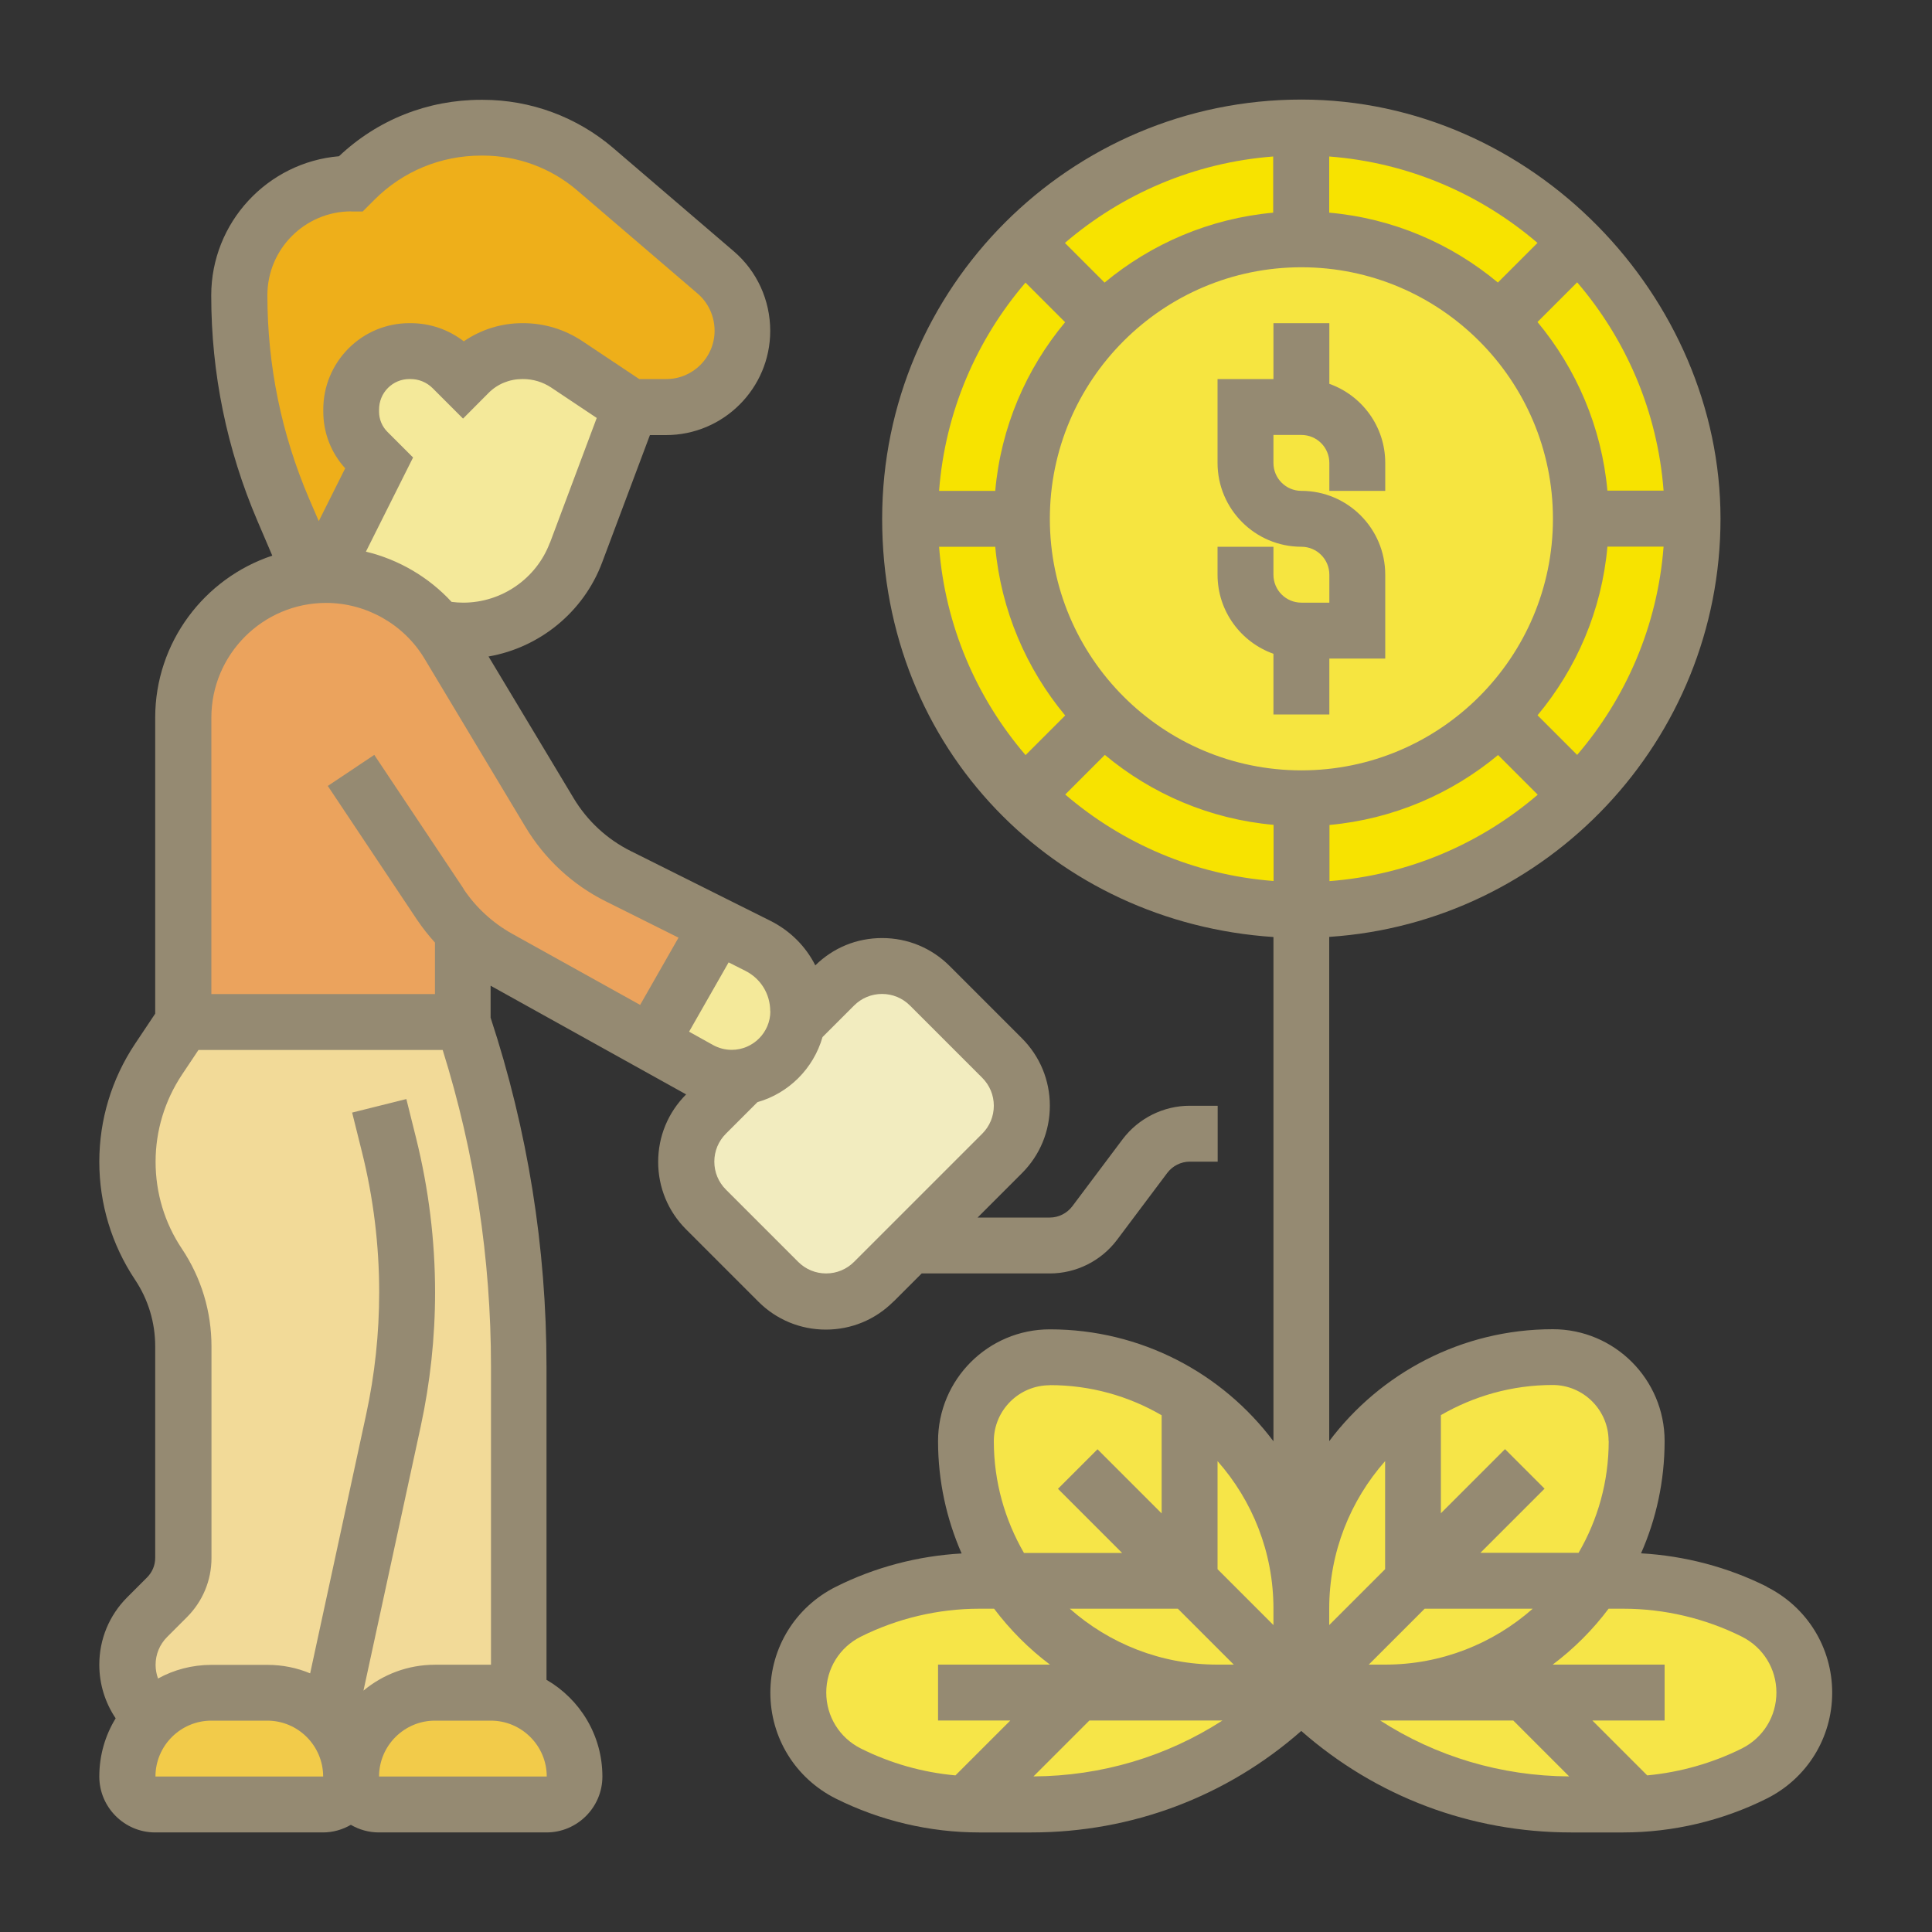 <?xml version="1.0" encoding="UTF-8"?>
<svg id="new" xmlns="http://www.w3.org/2000/svg" viewBox="0 0 150 150">
  <rect x="0" y="0" width="150" height="150" fill="#333333" stroke="none"/>
  <defs>
    <style>
      .cls-1 {
        fill: #f6e540;
      }

      .cls-2 {
        fill: #f7e300;
      }

      .cls-3 {
        fill: #f6e548;
      }

      .cls-4 {
        fill: #958a72;
      }

      .cls-5 {
        fill: #eeaf1a;
      }

      .cls-6 {
        fill: #f4e99a;
      }

      .cls-7 {
        fill: #f2da98;
      }

      .cls-8 {
        fill: #eba35d;
      }

      .cls-9 {
        fill: #f2cb4a;
      }

      .cls-10 {
        fill: #f2ecbf;
      }
    </style>
  </defs>
  <g>
    <path class="cls-5" d="M57.1,23.18c.36,.77,.55,1.62,.55,2.51,0,3.27-2.65,5.92-5.92,5.92h-2.76s-3.06-2.04-4.98-3.32c-1-.66-2.16-1.02-3.37-1.02h-.05c-1.57,0-3.07,.62-4.18,1.73l-.44,.44-.82-.82c-.86-.86-2.03-1.35-3.25-1.35h-.09c-2.49,0-4.51,2.02-4.51,4.53v.16c0,1.16,.46,2.28,1.29,3.1l.88,.88-4.34,8.68c-.31,0-.61,.02-.91,.05l-2.18-5.1c-1.13-2.63-1.98-5.36-2.56-8.15-.57-2.79-.86-5.64-.86-8.5,0-2.4,.97-4.57,2.54-6.14,1.57-1.57,3.74-2.54,6.14-2.54l.28-.28c2.6-2.6,6.12-4.05,9.81-4.05h.14c3.2,0,6.29,1.14,8.72,3.23l9.35,8.01c.66,.56,1.18,1.26,1.53,2.03Z"/>
    <path class="cls-9" d="M40.28,131.79c2.53,.89,4.34,3.3,4.34,6.14,0,.6-.24,1.14-.63,1.54-.39,.39-.94,.63-1.54,.63h-13.02c-1.2,0-2.17-.97-2.17-2.17,0-1.8,.73-3.42,1.91-4.6,1.18-1.18,2.81-1.91,4.6-1.91h4.34c.76,0,1.49,.13,2.17,.37Z"/>
    <path class="cls-9" d="M27.26,137.93c0,.6-.24,1.14-.63,1.54-.39,.39-.94,.63-1.54,.63H12.07c-1.2,0-2.17-.97-2.17-2.17,0-1.8,.73-3.42,1.91-4.6,1.18-1.18,2.81-1.91,4.6-1.91h4.34c3.59,0,6.51,2.92,6.51,6.51Z"/>
    <path class="cls-7" d="M27.26,137.93c0-3.59-2.92-6.51-6.51-6.51h-4.34c-1.8,0-3.42,.73-4.6,1.91l-.37-.37c-.49-.49-.88-1.07-1.14-1.7s-.4-1.31-.4-2c0-1.39,.55-2.72,1.54-3.71l1.53-1.53c.81-.81,1.27-1.92,1.27-3.07v-16.42c0-1.13-.17-2.26-.49-3.33-.33-1.08-.81-2.1-1.44-3.05-.79-1.18-1.39-2.46-1.79-3.8-.41-1.34-.62-2.74-.62-4.15,0-2.83,.84-5.6,2.41-7.95l1.93-2.9h21.7c2.88,8.62,4.34,17.65,4.34,26.74v25.71c-.68-.24-1.41-.37-2.17-.37h-4.34c-1.8,0-3.42,.73-4.6,1.91-1.18,1.18-1.91,2.81-1.91,4.6Z"/>
    <path class="cls-8" d="M35.94,72.31v7.03H14.24v-23.64c0-3.06,1.24-5.83,3.25-7.84,1.75-1.75,4.09-2.92,6.7-3.19,.3-.03,.6-.05,.91-.05,.08,0,.15,0,.23,0,3.38,0,6.54,1.54,8.62,4.12,.32,.4,.62,.82,.88,1.26l7.84,13.07c1.27,2.12,3.13,3.84,5.34,4.95l7.7,3.85-5.18,9.07-11.83-6.57c-1.01-.56-1.94-1.25-2.76-2.05h0Z"/>
    <path class="cls-10" d="M77.8,82.14c.98,.98,1.54,2.32,1.54,3.71,0,.69-.14,1.38-.4,2s-.64,1.21-1.14,1.7l-7.14,7.14-2.8,2.8c-.98,.98-2.32,1.54-3.71,1.54-.69,0-1.38-.14-2-.4s-1.21-.64-1.7-1.14l-5.61-5.61c-.98-.98-1.54-2.32-1.54-3.71,0-.69,.14-1.38,.4-2s.64-1.21,1.14-1.7l2.88-2.88h0c1.06-.19,2.02-.7,2.75-1.43s1.24-1.68,1.43-2.75h0l2.88-2.88c.98-.98,2.32-1.54,3.71-1.54,.69,0,1.38,.14,2,.4s1.21,.64,1.7,1.14l5.61,5.61Z"/>
    <path class="cls-6" d="M61.98,78.51c0,.31-.03,.61-.08,.91-.19,1.06-.7,2.02-1.43,2.75s-1.68,1.24-2.75,1.43c-.3,.05-.6,.08-.91,.08-.88,0-1.74-.23-2.51-.65l-3.77-2.09,5.18-9.07,3.13,1.57c.96,.48,1.75,1.21,2.29,2.09,.55,.88,.85,1.91,.85,2.99Z"/>
    <path class="cls-6" d="M48.96,31.6l-4.24,11.3c-1.37,3.65-4.85,6.06-8.75,6.06-.69,0-1.37-.08-2.03-.22-2.08-2.58-5.24-4.12-8.62-4.12-.08,0-.16,0-.23,0l4.34-8.68-.88-.88c-.82-.82-1.29-1.94-1.29-3.1v-.16c0-2.51,2.02-4.53,4.51-4.53h.09c1.22,0,2.39,.49,3.25,1.35l.82,.82,.44-.44c1.11-1.11,2.61-1.73,4.18-1.73h.05c1.21,0,2.38,.35,3.37,1.02,1.92,1.28,4.98,3.32,4.98,3.32Z"/>
    <path class="cls-3" d="M78.29,122.74c-2.08-3.1-3.29-6.84-3.29-10.85,0-1.8,.73-3.42,1.91-4.6,1.18-1.18,2.81-1.91,4.6-1.91,5.39,0,10.27,2.19,13.81,5.72s5.72,8.42,5.72,13.81c0-5.39,2.19-10.27,5.72-13.81s8.42-5.72,13.81-5.72c1.8,0,3.42,.73,4.6,1.91,1.18,1.18,1.91,2.81,1.91,4.6,0,4.01-1.21,7.75-3.29,10.85h2.26c1.76,0,3.52,.21,5.22,.61,1.71,.4,3.37,1,4.94,1.79,1.19,.6,2.16,1.5,2.83,2.59,.68,1.09,1.05,2.36,1.05,3.69s-.37,2.6-1.05,3.69c-.67,1.09-1.64,1.99-2.83,2.59-3.15,1.58-6.63,2.4-10.16,2.4h-4.06c-7.86,0-15.4-3.12-20.95-8.68-5.56,5.56-13.1,8.68-20.95,8.68h-4.06c-3.53,0-7.01-.82-10.16-2.4-1.19-.6-2.16-1.5-2.83-2.59-.68-1.09-1.05-2.36-1.05-3.69s.37-2.6,1.05-3.69c.67-1.09,1.64-1.99,2.83-2.59,1.58-.79,3.24-1.39,4.94-1.79,1.71-.4,3.46-.61,5.22-.61h2.26Z"/>
    <path class="cls-2" d="M101.04,9.9c16.78,0,30.38,13.6,30.38,30.38s-13.6,30.38-30.38,30.38-30.38-13.6-30.38-30.38,13.6-30.38,30.38-30.38Z"/>
    <circle class="cls-1" cx="101.04" cy="40.28" r="21.7"/>
  </g>
  <g>
    <path class="cls-4" d="M98.87,50.76v4.71h4.34v-4.34h4.34v-6.51c0-3.59-2.92-6.51-6.51-6.51-1.2,0-2.17-.97-2.17-2.17v-2.17h2.17c1.2,0,2.17,.97,2.17,2.17v2.17h4.34v-2.17c0-2.83-1.81-5.24-4.34-6.14v-4.71h-4.34v4.34h-4.34v6.51c0,3.59,2.92,6.51,6.51,6.51,1.2,0,2.17,.97,2.17,2.17v2.17h-2.17c-1.2,0-2.17-.97-2.17-2.17v-2.17h-4.34v2.17c0,2.83,1.81,5.24,4.34,6.14Z"/>
    <path class="cls-4" d="M137.18,123.19c-3.03-1.52-6.39-2.4-9.77-2.59,1.18-2.67,1.83-5.62,1.83-8.72,0-4.79-3.89-8.68-8.68-8.68-7.09,0-13.4,3.42-17.36,8.69v-39.15c16.94-1.12,30.38-15.26,30.38-32.47S118.99,7.73,101.04,7.73s-32.55,14.6-32.55,32.55,13.44,31.35,30.38,32.47v39.15c-3.96-5.28-10.27-8.69-17.36-8.69-4.79,0-8.68,3.89-8.68,8.68,0,3.1,.66,6.05,1.83,8.72-3.39,.19-6.74,1.07-9.77,2.59-3.13,1.57-5.08,4.72-5.08,8.22s1.95,6.65,5.08,8.22c3.44,1.72,7.29,2.63,11.13,2.63h4.06c7.79,0,15.15-2.78,20.95-7.88,5.8,5.1,13.16,7.88,20.95,7.88h4.06c3.84,0,7.69-.91,11.13-2.63,3.13-1.57,5.08-4.72,5.08-8.22s-1.95-6.65-5.08-8.22Zm-12.28-11.31c0,3.16-.85,6.12-2.34,8.68h-7.62l4.98-4.98-3.07-3.07-4.98,4.98v-7.62c2.56-1.48,5.52-2.34,8.68-2.34,2.39,0,4.34,1.95,4.34,4.34h0Zm-7.41,21.7l4.34,4.34c-5.28-.03-10.33-1.54-14.67-4.34h10.34Zm-32.92,0h10.34c-4.34,2.8-9.39,4.31-14.67,4.34l4.34-4.34Zm11.22-4.34h-1.27c-4.39,0-8.4-1.64-11.46-4.34h8.39l4.34,4.34Zm10.48,0l4.34-4.34h8.39c-3.06,2.7-7.07,4.34-11.46,4.34h-1.27Zm1.27-15.8v8.39l-4.34,4.34v-1.27c0-4.39,1.64-8.4,4.34-11.46Zm-27.92-54.82c-3.79-4.42-6.24-10.02-6.71-16.17h4.36c.45,4.95,2.42,9.48,5.43,13.1l-3.08,3.08Zm39.75-3.08c3.02-3.62,4.99-8.14,5.43-13.1h4.36c-.47,6.15-2.92,11.75-6.71,16.17l-3.08-3.08Zm5.43-17.44c-.45-4.95-2.42-9.48-5.43-13.1l3.08-3.08c3.79,4.42,6.24,10.02,6.71,16.17h-4.36Zm-8.5-16.16c-3.62-3.02-8.14-4.99-13.1-5.43v-4.36c6.15,.47,11.75,2.92,16.17,6.71l-3.08,3.08Zm-17.44-5.43c-4.95,.45-9.48,2.42-13.1,5.43l-3.08-3.08c4.42-3.79,10.02-6.24,16.17-6.71v4.36Zm-16.16,8.5c-3.02,3.62-4.99,8.14-5.43,13.1h-4.36c.47-6.15,2.92-11.75,6.71-16.17l3.08,3.08Zm-1.19,15.27c0-10.77,8.76-19.53,19.53-19.53s19.53,8.76,19.53,19.53-8.76,19.53-19.53,19.53-19.53-8.76-19.53-19.53Zm21.7,23.77c4.95-.45,9.48-2.42,13.1-5.43l3.08,3.08c-4.42,3.79-10.02,6.24-16.17,6.71v-4.36Zm-20.51-2.36l3.08-3.08c3.62,3.02,8.14,4.99,13.1,5.43v4.36c-6.15-.47-11.75-2.92-16.17-6.71h0Zm16.17,63.21v1.27l-4.34-4.34v-8.39c2.7,3.06,4.34,7.07,4.34,11.46Zm-17.36-17.36c3.16,0,6.12,.85,8.68,2.34v7.62l-4.98-4.98-3.07,3.07,4.98,4.98h-7.62c-1.48-2.56-2.34-5.52-2.34-8.68,0-2.39,1.95-4.34,4.34-4.34h0Zm-17.36,23.87c0-1.85,1.03-3.51,2.68-4.34,2.84-1.42,6.02-2.17,9.19-2.17h1.16c1.24,1.64,2.7,3.11,4.34,4.34h-8.69v4.34h5.61l-4.26,4.26c-2.55-.23-5.06-.94-7.35-2.09-1.65-.83-2.68-2.49-2.68-4.34h0Zm71.09,4.34c-2.29,1.14-4.8,1.85-7.35,2.09l-4.26-4.26h5.61v-4.34h-8.69c1.64-1.23,3.11-2.7,4.34-4.34h1.16c3.17,0,6.35,.75,9.19,2.17,1.65,.83,2.68,2.49,2.68,4.34s-1.03,3.51-2.68,4.34Z"/>
    <path class="cls-4" d="M69.39,101.04l2.17-2.17h9.95c2.04,0,3.98-.97,5.21-2.6l3.91-5.21c.41-.54,1.06-.87,1.74-.87h2.17v-4.34h-2.17c-2.04,0-3.98,.97-5.21,2.6l-3.91,5.21c-.41,.54-1.06,.87-1.74,.87h-5.61l3.44-3.44c1.4-1.4,2.17-3.26,2.17-5.24s-.77-3.84-2.17-5.24l-5.61-5.61c-1.4-1.4-3.26-2.17-5.24-2.17s-3.79,.75-5.19,2.12c-.74-1.47-1.95-2.69-3.49-3.46l-10.83-5.41c-1.85-.92-3.39-2.35-4.45-4.12l-6.6-10.99c3.97-.69,7.38-3.45,8.82-7.3l3.71-9.89h1.25c4.46,0,8.09-3.63,8.09-8.09,0-2.39-1.03-4.64-2.83-6.18l-9.35-8.01c-2.82-2.42-6.42-3.75-10.13-3.75h-.14c-4.14,0-8.04,1.55-11.03,4.38-5.55,.47-9.92,5.14-9.92,10.81,0,6.05,1.21,11.95,3.59,17.51l1.15,2.69c-5.27,1.75-9.09,6.73-9.09,12.58v22.98l-1.57,2.35c-1.81,2.72-2.77,5.89-2.77,9.15s.96,6.43,2.77,9.15c1.03,1.54,1.57,3.33,1.57,5.18v16.42c0,.58-.23,1.12-.64,1.53l-1.53,1.53c-1.4,1.4-2.17,3.26-2.17,5.24,0,1.5,.45,2.94,1.27,4.16-.81,1.32-1.27,2.87-1.27,4.52,0,2.39,1.95,4.34,4.34,4.34h13.02c.79,0,1.53-.22,2.17-.59,.64,.37,1.38,.59,2.17,.59h13.02c2.39,0,4.34-1.95,4.34-4.34,0-3.21-1.75-6.01-4.34-7.51v-24.33c0-9.22-1.46-18.33-4.34-27.08v-2.48l15.13,8.41s.04,.02,.05,.03c-1.4,1.4-2.17,3.26-2.17,5.24s.77,3.84,2.17,5.24l5.61,5.61c1.4,1.4,3.26,2.17,5.24,2.17s3.84-.77,5.24-2.17h0Zm-9.58-22.53c0,1.65-1.35,3-3,3-.51,0-1.01-.13-1.46-.38l-1.85-1.03,3.07-5.38,1.29,.65c1.2,.6,1.94,1.8,1.94,3.14Zm-17.12-36.37c-1.04,2.78-3.74,4.65-6.72,4.65-.3,0-.61-.02-.91-.06-1.78-1.93-4.11-3.29-6.65-3.9l3.66-7.31-1.99-1.99c-.42-.42-.65-.98-.65-1.57v-.16c0-.63,.24-1.23,.69-1.68,.44-.44,1.03-.69,1.66-.69h.09c.65,0,1.26,.25,1.72,.71l2.36,2.36,1.97-1.98c.7-.71,1.64-1.09,2.64-1.09h.05c.78,0,1.53,.23,2.17,.65l3.55,2.37-3.63,9.69Zm-15.43-25.72h.9l.92-.92c2.2-2.2,5.14-3.42,8.28-3.42h.14c2.68,0,5.28,.96,7.31,2.7l9.35,8.01c.84,.72,1.32,1.77,1.32,2.89,0,2.07-1.68,3.75-3.75,3.75h-2.1l-4.44-2.96c-1.36-.9-2.94-1.38-4.57-1.38h-.05c-1.65,0-3.22,.49-4.56,1.41-1.18-.91-2.62-1.41-4.13-1.41h-.09c-1.79,0-3.47,.7-4.73,1.96-1.26,1.27-1.96,2.95-1.96,4.74v.16c0,1.65,.6,3.2,1.7,4.41l-2.05,4.1-.75-1.74c-2.15-5.02-3.24-10.34-3.24-15.8,0-3.59,2.92-6.51,6.51-6.51h0Zm-15.19,121.51c0-2.39,1.95-4.34,4.34-4.34h4.34c2.38,0,4.32,1.93,4.34,4.31,0,.01,0,.02,0,.03H12.07Zm30.38,0h-13.02c0-2.39,1.95-4.34,4.34-4.34h4.34c2.39,0,4.34,1.95,4.34,4.34h0Zm-8.68-8.68c-2.11,0-4.05,.76-5.55,2.01l4.44-20.49c.74-3.42,1.12-6.93,1.12-10.43,0-4.03-.5-8.05-1.47-11.96l-.76-3.05-4.21,1.05,.76,3.05c.89,3.56,1.34,7.24,1.34,10.91,0,3.19-.34,6.39-1.02,9.52l-4.34,20.06c-1.02-.43-2.14-.66-3.32-.66h-4.34c-1.5,0-2.92,.38-4.15,1.06-.12-.33-.19-.69-.19-1.06,0-.82,.32-1.59,.9-2.17l1.53-1.53c1.23-1.23,1.91-2.86,1.91-4.6v-16.42c0-2.71-.79-5.33-2.3-7.59-1.34-2-2.04-4.34-2.04-6.75s.71-4.74,2.04-6.75l1.29-1.93h18.96c2.49,7.96,3.75,16.22,3.75,24.57v23.16h-4.34Zm2.22-60.25l-6.93-10.39-3.61,2.41,6.93,10.39c.42,.62,.88,1.21,1.39,1.77v4H16.41v-21.46c0-4.91,4-8.91,8.91-8.91,3.11,0,6.04,1.66,7.64,4.33l7.84,13.07c1.49,2.48,3.64,4.48,6.23,5.77l5.65,2.82-2.98,5.22-9.95-5.53c-1.5-.84-2.8-2.03-3.76-3.47h0Zm20.37,23.36c-.58-.58-.9-1.35-.9-2.17s.32-1.59,.9-2.17l2.45-2.45c2.43-.69,4.35-2.61,5.05-5.05l2.45-2.45c.58-.58,1.35-.9,2.17-.9s1.59,.32,2.17,.9l5.61,5.61c.58,.58,.9,1.35,.9,2.17s-.32,1.59-.9,2.17l-9.95,9.95c-.58,.58-1.35,.9-2.17,.9s-1.59-.32-2.17-.9l-5.61-5.61Z"/>
  </g>
</svg>